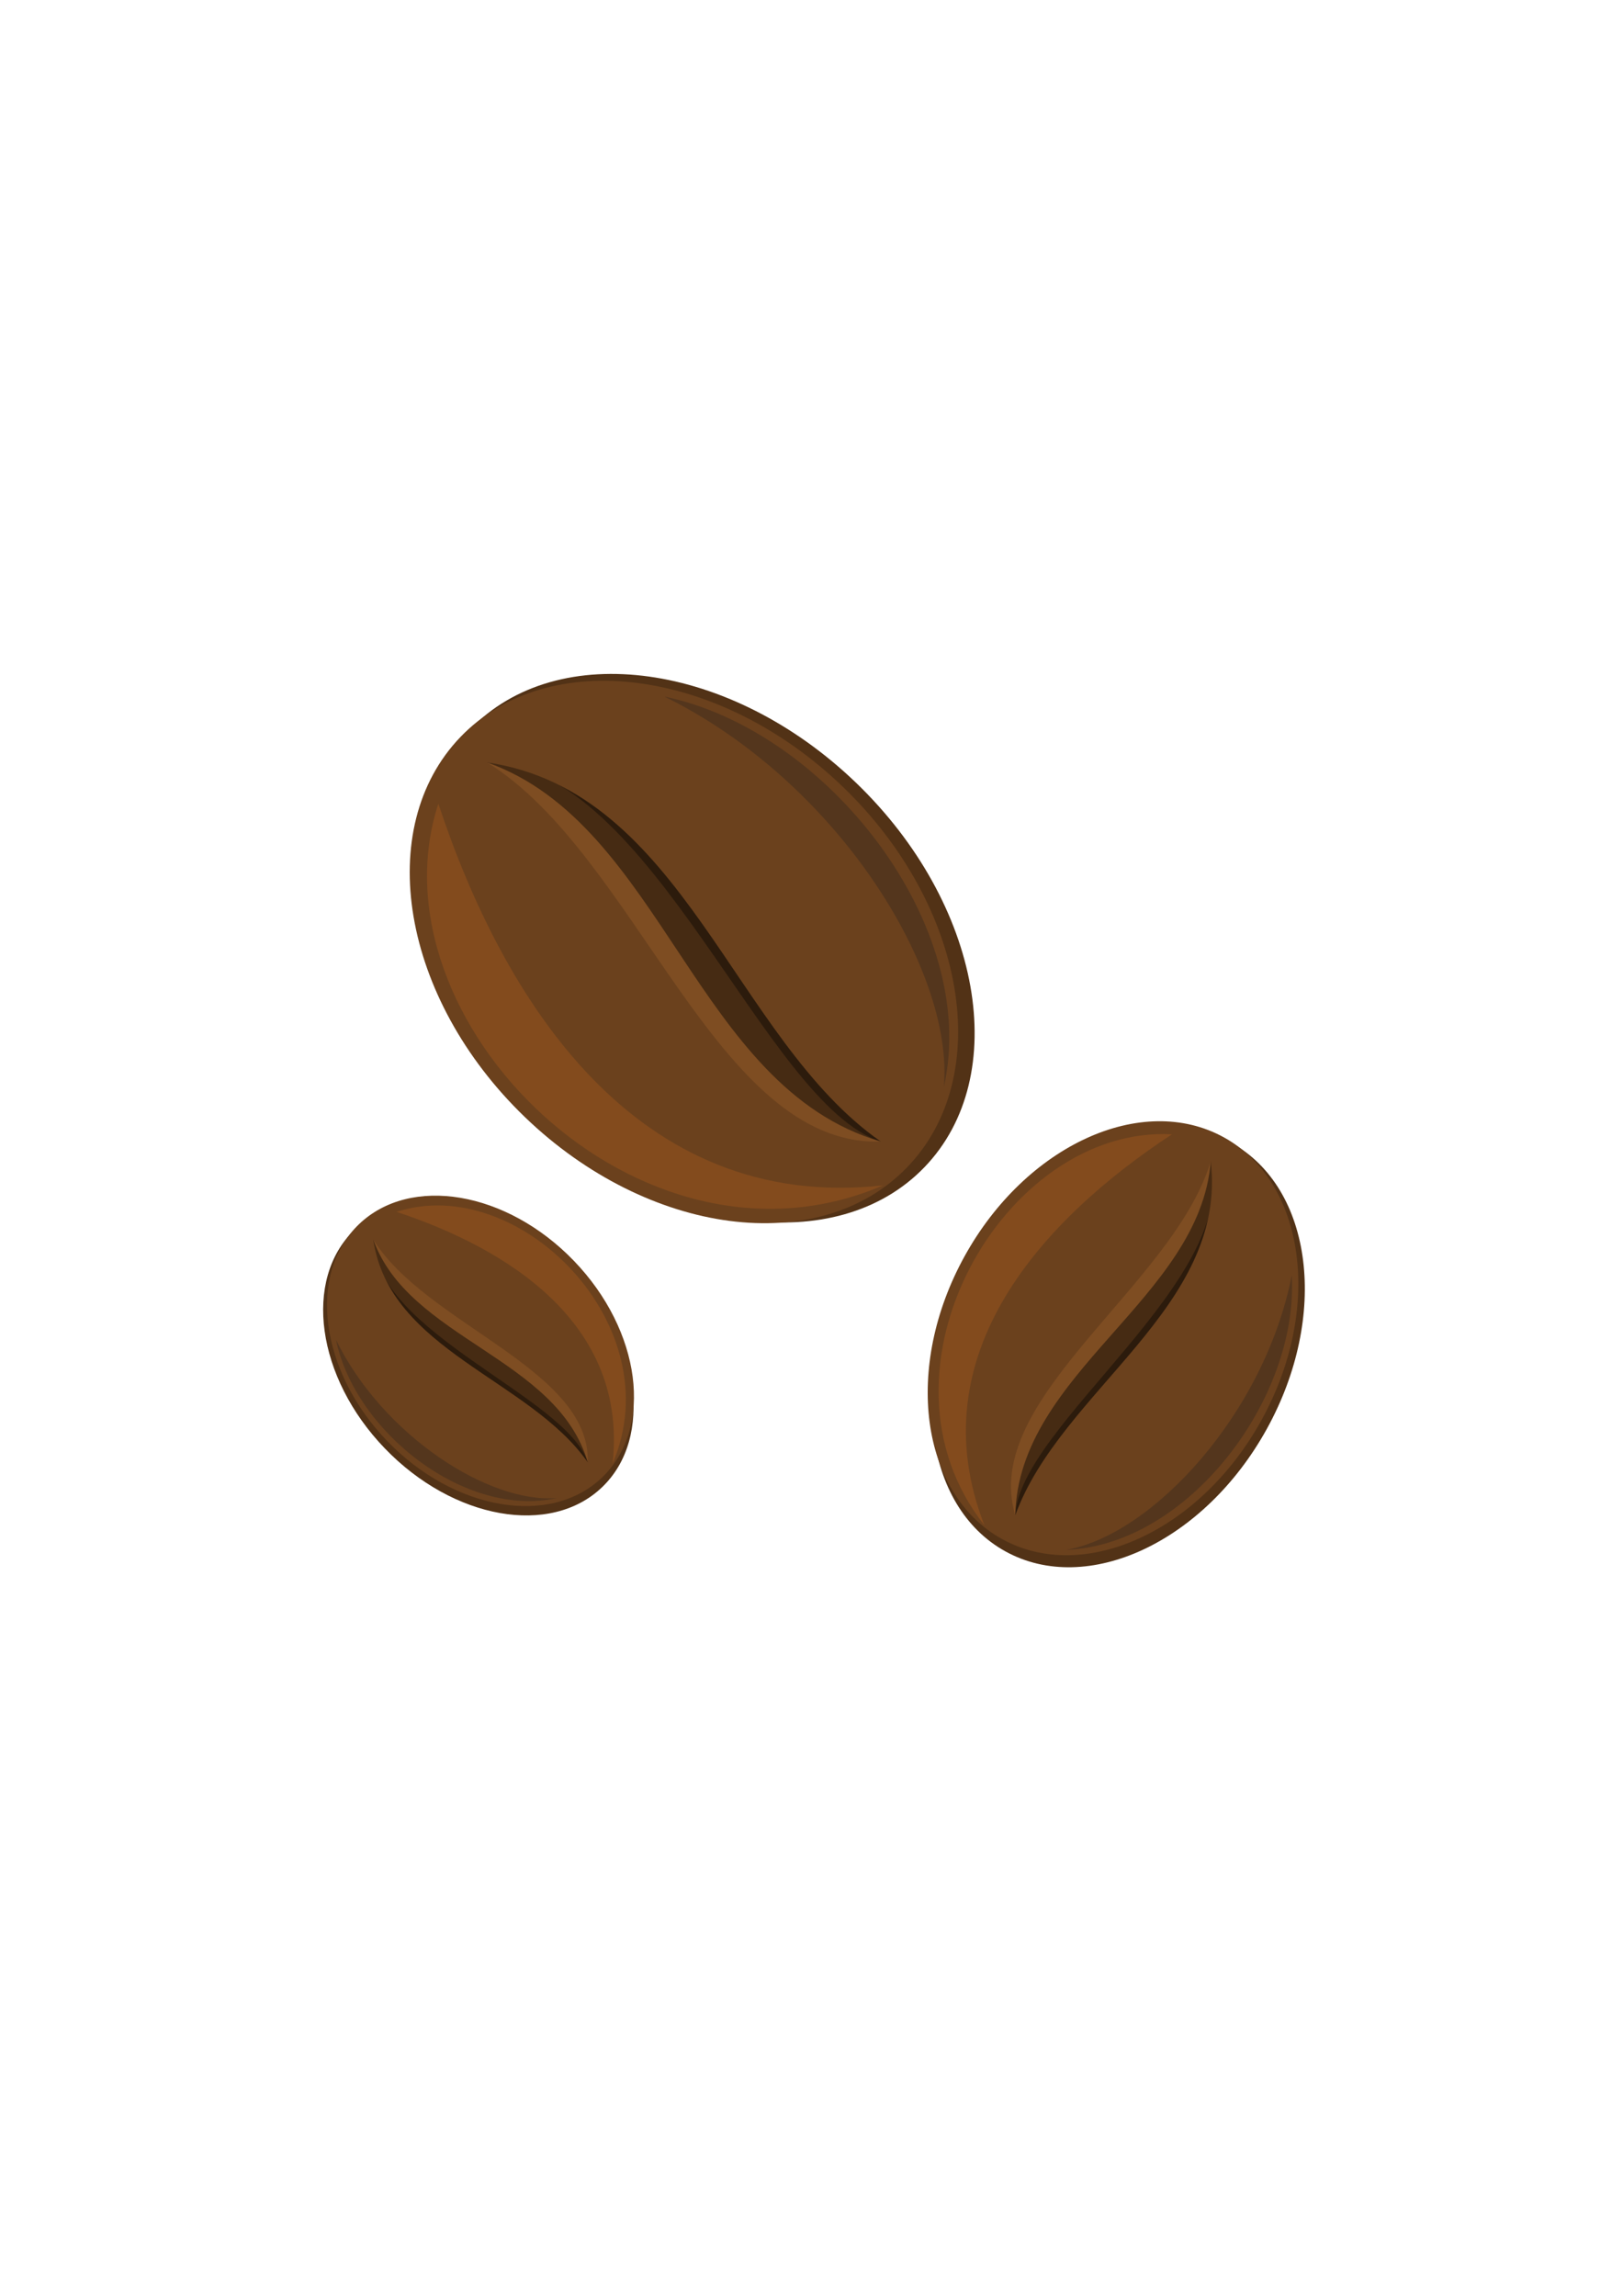 <?xml version='1.0' encoding='utf-8'?>
<svg xmlns="http://www.w3.org/2000/svg" width="744.094" height="1052.362" id="svg2" version="1.1"> <defs id="defs4"/>  <g id="layer1"> <path style="fill:#523216;fill-opacity:1;stroke:none" d="m 215.552,334.288 c -40.239,41.821 -26.23,120.653 31.296,176.076 57.527,55.423 136.781,66.444 177.021,24.623 C 464.109,493.166 450.1,414.334 392.573,358.911 335.046,303.488 255.791,292.466 215.552,334.288 z" id="path3971"/> <path style="fill:#462b13;fill-opacity:1;stroke:none" d="m 218.015,344.39 c -37.553,39.004 -25.222,111.809 27.547,162.616 52.77,50.807 125.99,60.37 163.543,21.367 37.553,-39.004 25.222,-111.809 -27.547,-162.616 -52.77,-50.807 -125.99,-60.37 -163.543,-21.367 z" id="path3193"/> <path id="path3969" d="M 223.307,349.486 C 329.247,342.4 382.902,489.691 403.795,523.26 350.544,506.182 298.747,350.515 223.307,349.486 z" style="fill:#2c1b0c;fill-opacity:1;stroke:none"/> <path style="fill:#7e4d22;fill-opacity:1;stroke:none" d="M 223.307,349.486 C 304.003,378.091 318.843,498.487 403.795,523.26 320.369,536.069 281.558,405.46 223.307,349.486 z" id="path3963"/> <path id="path3808-6" d="m 211.146,337.777 c -40.253,41.808 -27.036,119.848 29.528,174.307 56.563,54.46 135.048,64.711 175.301,22.903 40.253,-41.808 27.036,-119.848 -29.528,-174.307 -56.563,-54.46 -135.048,-64.711 -175.301,-22.903 z m 12.161,11.709 c 90.166,13.152 112.982,126.57 180.487,173.774 -75.408,2.501 -111.716,-131.327 -180.487,-173.774 z" style="fill:#6b411d;fill-opacity:1;stroke:none"/> <path style="fill:#834b1d;fill-opacity:1;stroke:none" d="M 200.966,368.399 C 230.583,457.859 291.15,555.951 404.84,543.361 292.802,591.647 168.721,467.161 200.966,368.399 z" id="path3965"/> <path style="fill:#54361d;fill-opacity:1;stroke:none" d="M 432.726,498.263 C 449.436,424.571 379.367,334.777 304.62,319.313 382.85,357.679 437.479,444.066 432.726,498.263 z" id="path3967"/> <path id="path3973" d="m 564.469,523.836 c -37.589,-20.747 -91.239,4.358 -119.829,56.078 -28.59,51.72 -21.29,110.464 16.299,131.211 37.59,20.747 91.239,-4.358 119.829,-56.078 28.59,-51.72 21.29,-110.464 -16.299,-131.211 z" style="fill:#523216;fill-opacity:1;stroke:none"/> <path id="path3975" d="m 557.722,527.531 c -35.062,-19.367 -84.727,3.385 -110.928,50.821 -26.202,47.436 -19.016,101.59 16.046,120.956 35.062,19.367 84.727,-3.385 110.929,-50.821 26.202,-47.436 19.016,-101.59 -16.046,-120.956 z" style="fill:#462b13;fill-opacity:1;stroke:none"/> <path style="fill:#2c1b0c;fill-opacity:1;stroke:none" d="m 555.094,532.288 c 25.348,74.346 -69.63,140.889 -89.618,162.246 2.008,-41.322 103.327,-108.142 89.618,-162.246 z" id="path3977"/> <path id="path3979" d="m 555.094,532.288 c -4.99,63.141 -88.182,96.798 -89.618,162.246 -25.127,-57.162 60.773,-109.904 89.618,-162.246 z" style="fill:#7e4d22;fill-opacity:1;stroke:none"/> <path style="fill:#6b411d;fill-opacity:1;stroke:none" d="m 561.133,521.356 c -37.582,-20.759 -90.818,3.628 -118.903,54.475 -28.086,50.847 -20.383,108.893 17.199,129.653 37.582,20.759 90.818,-3.628 118.904,-54.475 28.086,-50.847 20.383,-108.893 -17.199,-129.652 z m -6.039,10.932 c 7.866,66.95 -68.812,104.97 -89.618,162.246 -16.226,-53.407 72.453,-104.976 89.618,-162.246 z" id="path3981"/> <path id="path3983" d="M 537.302,519.945 C 479.045,558.237 420.547,620.299 451.312,699.13 395.355,628.315 460.554,515.813 537.302,519.945 z" style="fill:#834b1d;fill-opacity:1;stroke:none"/> <path id="path3985" d="m 488.878,710.422 c 55.859,-2.169 106.608,-69.433 103.346,-125.807 -12.437,63.249 -63.708,118.826 -103.346,125.807 z" style="fill:#54361d;fill-opacity:1;stroke:none"/> <path id="path3973-6" d="m 162.511,563.749 c 23.67,-22.774 68.286,-14.846 99.654,17.713 31.368,32.559 37.606,77.414 13.936,100.189 -23.67,22.774 -68.286,14.846 -99.654,-17.713 -31.368,-32.559 -37.605,-77.414 -13.936,-100.189 z" style="fill:#523216;fill-opacity:1;stroke:none"/> <path id="path3975-0" d="m 168.229,565.143 c 22.075,-21.254 63.281,-14.275 92.036,15.591 28.755,29.866 34.168,71.307 12.093,92.561 -22.075,21.254 -63.281,14.275 -92.036,-15.591 -28.755,-29.866 -34.168,-71.307 -12.093,-92.561 z" style="fill:#462b13;fill-opacity:1;stroke:none"/> <path style="fill:#2c1b0c;fill-opacity:1;stroke:none" d="m 171.113,568.138 c -4.01,59.959 79.352,90.326 98.351,102.151 -9.666,-30.138 -97.769,-59.454 -98.351,-102.151 z" id="path3977-6"/> <path id="path3979-2" d="m 171.113,568.138 c 16.189,45.671 84.331,54.07 98.351,102.151 7.249,-47.216 -66.672,-69.182 -98.351,-102.151 z" style="fill:#7e4d22;fill-opacity:1;stroke:none"/> <path style="fill:#6b411d;fill-opacity:1;stroke:none" d="m 164.486,561.255 c 23.662,-22.782 67.83,-15.301 98.653,16.712 30.823,32.013 36.624,76.433 12.962,99.215 -23.662,22.782 -67.83,15.301 -98.653,-16.712 -30.823,-32.013 -36.624,-76.433 -12.962,-99.215 z m 6.627,6.883 c 7.444,51.031 71.635,63.945 98.351,102.151 1.416,-42.679 -74.327,-63.228 -98.351,-102.151 z" id="path3981-6"/> <path id="path3983-1" d="m 181.817,555.494 c 50.632,16.762 106.149,51.041 99.024,115.387 27.329,-63.41 -43.127,-133.637 -99.024,-115.387 z" style="fill:#834b1d;fill-opacity:1;stroke:none"/> <path id="path3985-8" d="m 255.317,686.663 c -41.708,9.457 -92.528,-30.2 -101.281,-72.505 21.714,44.276 70.607,75.194 101.281,72.505 z" style="fill:#54361d;fill-opacity:1;stroke:none"/> </g> </svg>